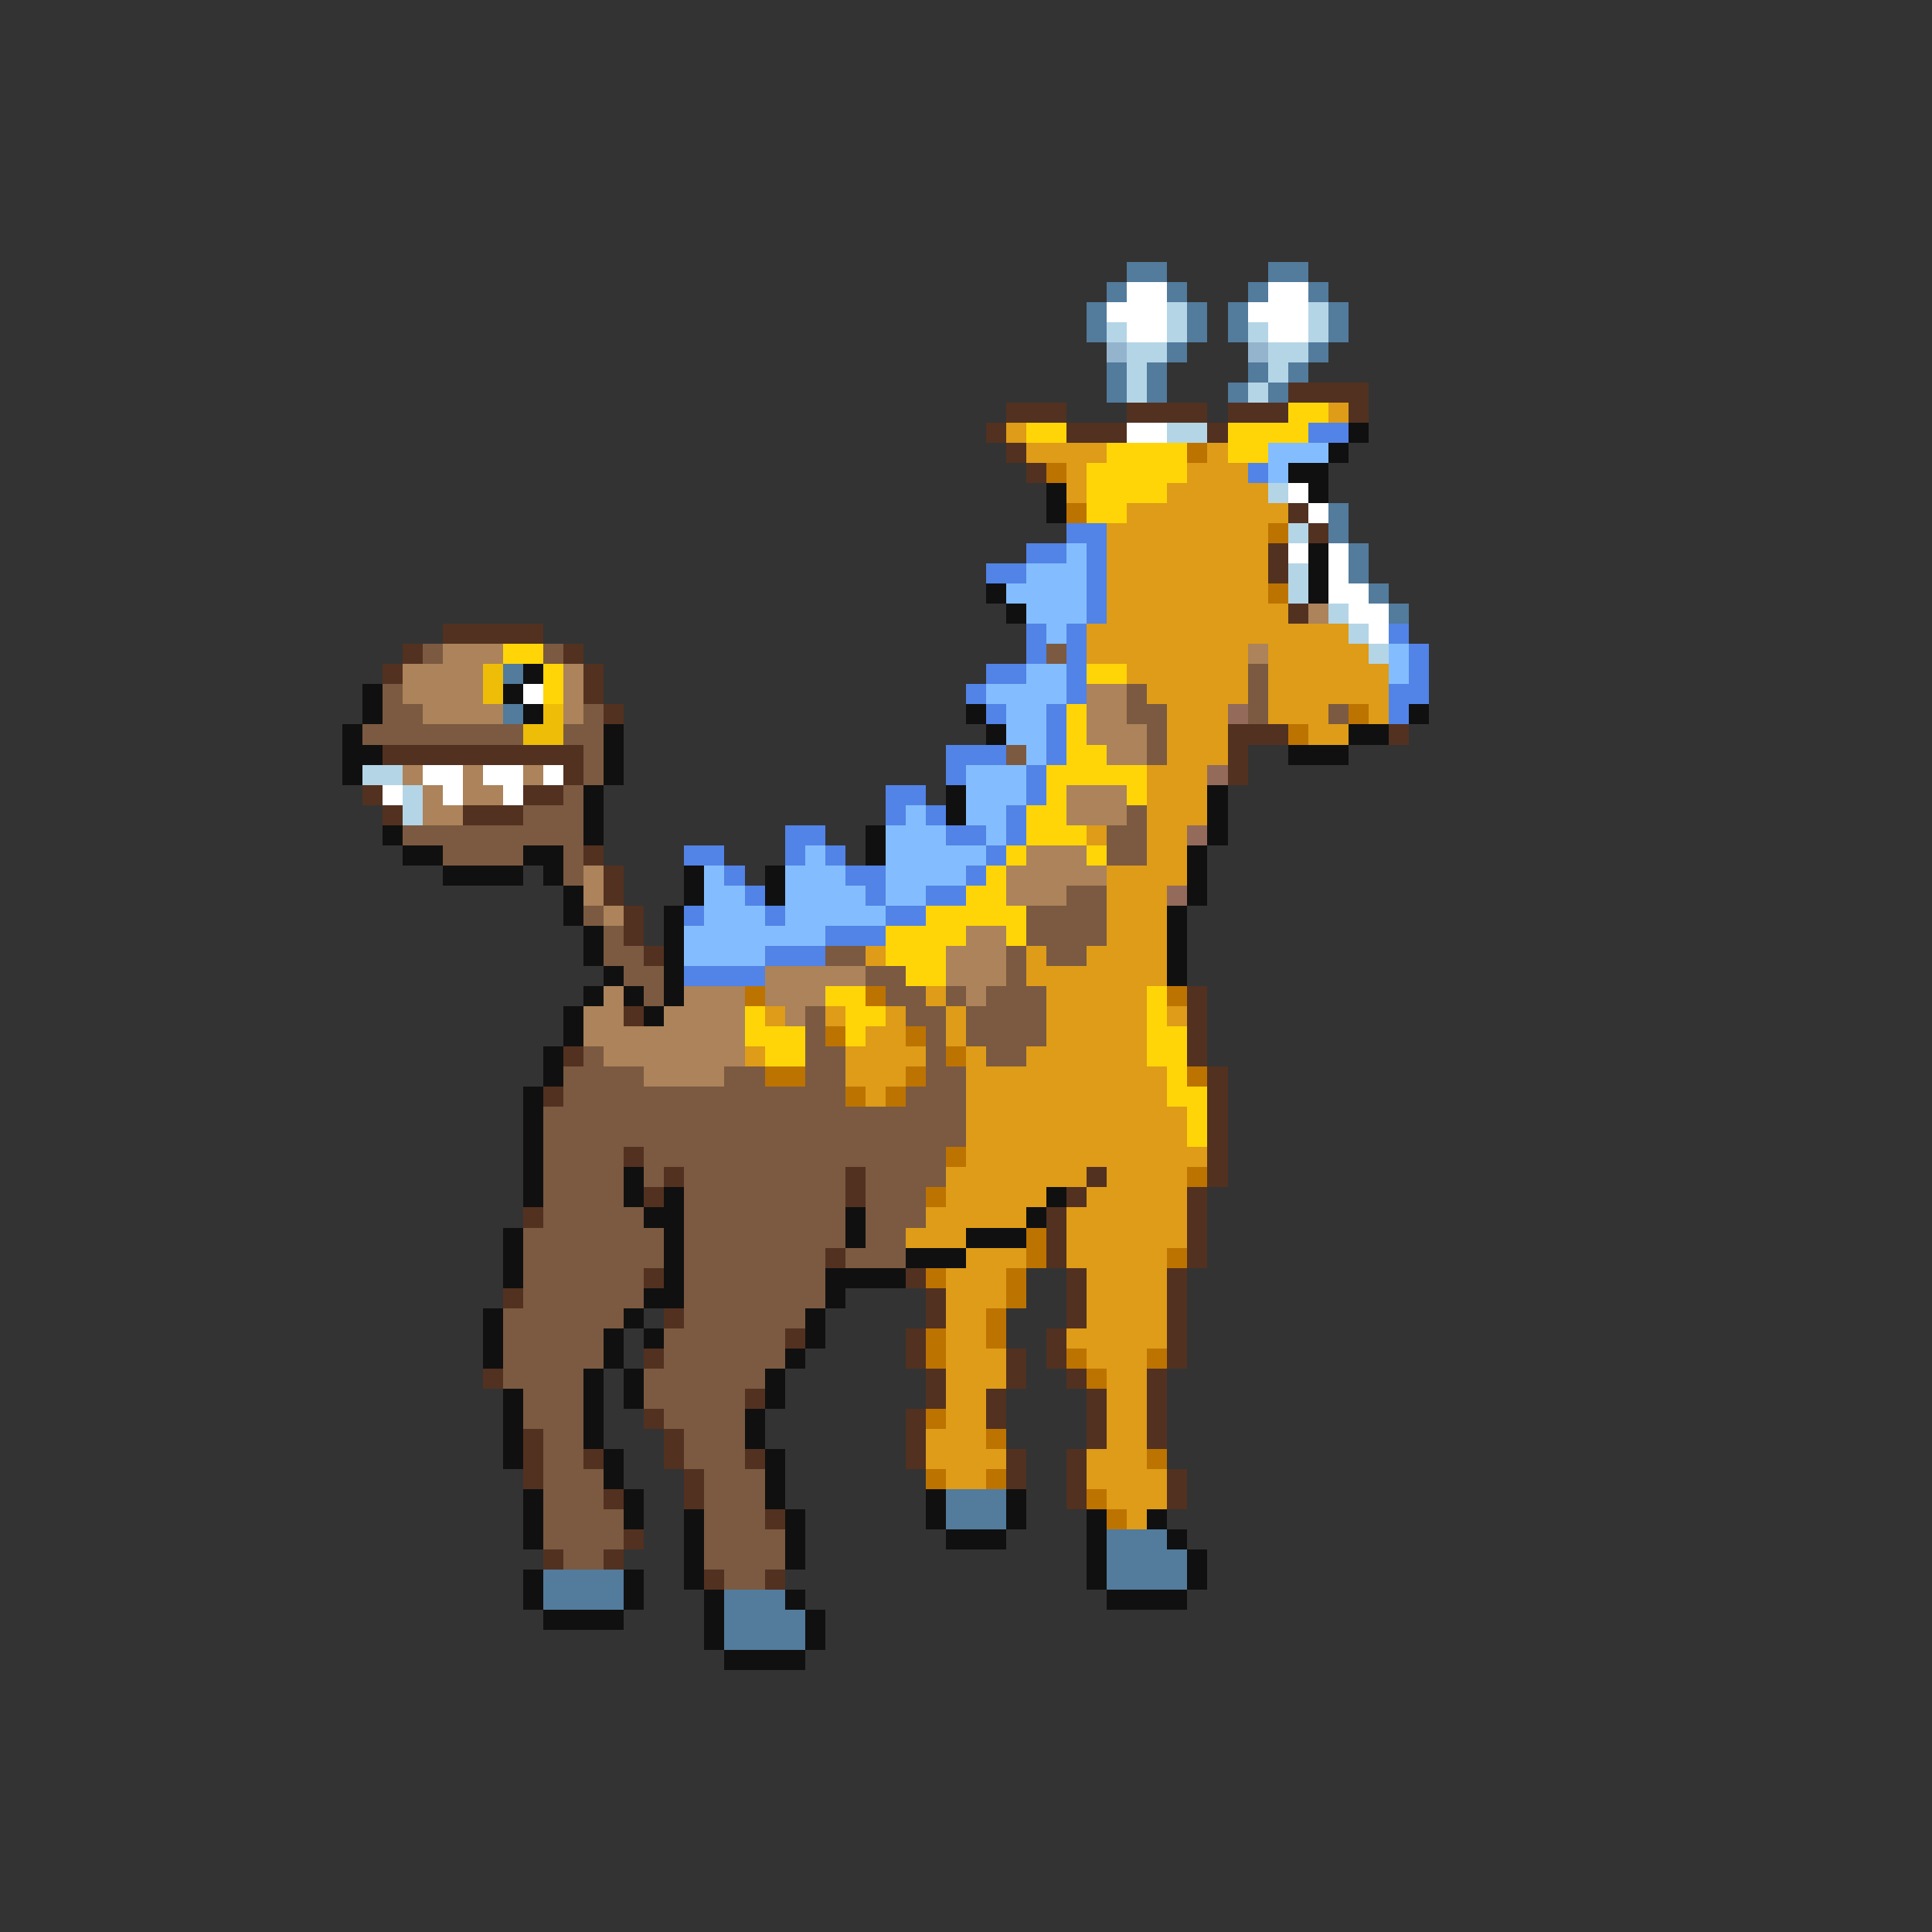 <svg xmlns="http://www.w3.org/2000/svg" viewBox="0 -0.5 96 96" shape-rendering="crispEdges">
<rect x="0" y="-0.5" width="96" height="96" fill="#333333" stroke="none"/>
<path stroke="#527b9c" d="M56 13h2M63 13h2M55 14h1M58 14h1M62 14h1M65 14h1M54 15h1M59 15h1M61 15h1M66 15h1M54 16h1M59 16h1M61 16h1M66 16h1M58 17h1M65 17h1M55 18h1M57 18h1M62 18h1M64 18h1M55 19h1M57 19h1M61 19h1M63 19h1M66 25h1M66 26h1M67 27h1M67 28h1M68 29h1M69 30h1M25 33h1M25 35h1M47 74h3M47 75h3M55 76h3M55 77h4M27 78h4M55 78h4M27 79h4M36 79h3M36 80h4M36 81h4" />
<path stroke="#ffffff" d="M56 14h2M63 14h2M55 15h3M62 15h3M56 16h2M63 16h2M56 21h2M64 24h1M65 25h1M64 27h1M66 27h1M66 28h1M66 29h2M67 30h2M68 31h1M26 34h1M21 38h2M24 38h2M27 38h1M19 39h1M22 39h1M25 39h1" />
<path stroke="#b4d5e6" d="M58 15h1M65 15h1M55 16h1M58 16h1M62 16h1M65 16h1M56 17h2M63 17h2M56 18h1M63 18h1M56 19h1M62 19h1M58 21h2M63 24h1M64 26h1M64 28h1M64 29h1M66 30h1M67 31h1M68 32h1M18 38h2M20 39h1M20 40h1" />
<path stroke="#94b4cd" d="M55 17h1M62 17h1" />
<path stroke="#523120" d="M64 19h4M50 20h3M56 20h4M61 20h3M67 20h1M49 21h1M53 21h3M60 21h1M50 22h1M51 23h1M64 25h1M65 26h1M63 27h1M63 28h1M64 30h1M22 31h5M20 32h1M28 32h1M19 33h1M29 33h1M29 34h1M30 35h1M61 36h3M69 36h1M19 37h10M61 37h1M28 38h1M61 38h1M18 39h1M26 39h2M19 40h1M23 40h3M29 42h1M30 43h1M30 44h1M31 45h1M31 46h1M32 47h1M59 49h1M31 50h1M59 50h1M59 51h1M28 52h1M59 52h1M60 53h1M27 54h1M60 54h1M60 55h1M60 56h1M31 57h1M60 57h1M33 58h1M42 58h1M54 58h1M60 58h1M32 59h1M42 59h1M53 59h1M59 59h1M26 60h1M52 60h1M59 60h1M52 61h1M59 61h1M41 62h1M52 62h1M59 62h1M32 63h1M45 63h1M53 63h1M58 63h1M25 64h1M46 64h1M53 64h1M58 64h1M33 65h1M46 65h1M53 65h1M58 65h1M39 66h1M45 66h1M52 66h1M58 66h1M32 67h1M45 67h1M50 67h1M52 67h1M58 67h1M24 68h1M46 68h1M50 68h1M53 68h1M57 68h1M37 69h1M46 69h1M49 69h1M54 69h1M57 69h1M32 70h1M45 70h1M49 70h1M54 70h1M57 70h1M26 71h1M33 71h1M45 71h1M54 71h1M57 71h1M26 72h1M29 72h1M33 72h1M37 72h1M45 72h1M50 72h1M53 72h1M26 73h1M34 73h1M50 73h1M53 73h1M58 73h1M30 74h1M34 74h1M53 74h1M58 74h1M38 75h1M31 76h1M27 77h1M30 77h1M35 78h1M38 78h1" />
<path stroke="#ffd508" d="M64 20h2M51 21h2M61 21h4M55 22h4M61 22h2M54 23h5M54 24h4M54 25h2M25 32h2M27 33h1M54 33h2M27 34h1M53 35h1M53 36h1M53 37h2M52 38h5M52 39h1M56 39h1M51 40h2M51 41h3M50 42h1M54 42h1M49 43h1M48 44h2M46 45h5M44 46h4M50 46h1M44 47h3M45 48h2M41 49h2M57 49h1M37 50h1M42 50h2M57 50h1M37 51h3M42 51h1M57 51h2M38 52h2M57 52h2M58 53h1M58 54h2M59 55h1M59 56h1" />
<path stroke="#de9c18" d="M66 20h1M50 21h1M51 22h4M60 22h1M53 23h1M59 23h3M53 24h1M58 24h5M56 25h8M55 26h8M55 27h8M55 28h8M55 29h8M55 30h9M54 31h13M54 32h8M63 32h5M56 33h6M63 33h6M57 34h5M63 34h6M58 35h3M63 35h3M68 35h1M58 36h3M65 36h2M58 37h3M57 38h3M57 39h3M57 40h3M54 41h1M57 41h2M57 42h2M55 43h4M55 44h3M55 45h3M55 46h3M43 47h1M51 47h1M54 47h4M51 48h7M46 49h1M52 49h5M38 50h1M41 50h1M44 50h1M47 50h1M52 50h5M58 50h1M43 51h2M47 51h1M52 51h5M37 52h1M42 52h4M48 52h1M51 52h6M42 53h3M48 53h10M43 54h1M48 54h10M48 55h11M48 56h11M48 57h12M47 58h7M55 58h4M47 59h5M54 59h5M46 60h5M53 60h6M45 61h3M53 61h6M48 62h3M53 62h5M47 63h3M54 63h4M47 64h3M54 64h4M47 65h2M54 65h4M47 66h2M53 66h5M47 67h3M54 67h3M47 68h3M55 68h2M47 69h2M55 69h2M47 70h2M55 70h2M46 71h3M55 71h2M46 72h4M54 72h3M47 73h2M54 73h4M55 74h3M56 75h1" />
<path stroke="#5283e6" d="M65 21h2M62 23h1M53 26h2M51 27h2M54 27h1M49 28h2M54 28h1M54 29h1M54 30h1M51 31h1M53 31h1M69 31h1M51 32h1M53 32h1M70 32h1M49 33h2M53 33h1M70 33h1M48 34h1M53 34h1M69 34h2M49 35h1M52 35h1M69 35h1M52 36h1M47 37h3M52 37h1M47 38h1M51 38h1M44 39h2M51 39h1M44 40h1M46 40h1M50 40h1M39 41h2M47 41h2M50 41h1M34 42h2M39 42h1M41 42h1M49 42h1M36 43h1M42 43h2M48 43h1M37 44h1M43 44h1M46 44h2M34 45h1M38 45h1M44 45h2M41 46h3M38 47h3M34 48h4" />
<path stroke="#101010" d="M67 21h1M66 22h1M64 23h2M52 24h1M65 24h1M52 25h1M65 27h1M65 28h1M49 29h1M65 29h1M50 30h1M26 33h1M18 34h1M25 34h1M18 35h1M26 35h1M48 35h1M70 35h1M17 36h1M30 36h1M49 36h1M67 36h2M17 37h2M30 37h1M64 37h3M17 38h1M30 38h1M29 39h1M47 39h1M60 39h1M29 40h1M47 40h1M60 40h1M19 41h1M29 41h1M43 41h1M60 41h1M20 42h2M26 42h2M43 42h1M59 42h1M22 43h4M27 43h1M34 43h1M38 43h1M59 43h1M28 44h1M34 44h1M38 44h1M59 44h1M28 45h1M33 45h1M58 45h1M29 46h1M33 46h1M58 46h1M29 47h1M33 47h1M58 47h1M30 48h1M33 48h1M58 48h1M29 49h1M31 49h1M33 49h1M28 50h1M32 50h1M28 51h1M27 52h1M27 53h1M26 54h1M26 55h1M26 56h1M26 57h1M26 58h1M31 58h1M26 59h1M31 59h1M33 59h1M52 59h1M32 60h2M42 60h1M51 60h1M25 61h1M33 61h1M42 61h1M48 61h3M25 62h1M33 62h1M45 62h3M25 63h1M33 63h1M41 63h4M32 64h2M41 64h1M24 65h1M31 65h1M40 65h1M24 66h1M30 66h1M32 66h1M40 66h1M24 67h1M30 67h1M39 67h1M29 68h1M31 68h1M38 68h1M25 69h1M29 69h1M31 69h1M38 69h1M25 70h1M29 70h1M37 70h1M25 71h1M29 71h1M37 71h1M25 72h1M30 72h1M38 72h1M30 73h1M38 73h1M26 74h1M31 74h1M38 74h1M46 74h1M50 74h1M26 75h1M31 75h1M34 75h1M39 75h1M46 75h1M50 75h1M54 75h1M57 75h1M26 76h1M34 76h1M39 76h1M47 76h3M54 76h1M58 76h1M34 77h1M39 77h1M54 77h1M59 77h1M26 78h1M31 78h1M34 78h1M54 78h1M59 78h1M26 79h1M31 79h1M35 79h1M39 79h1M55 79h4M27 80h4M35 80h1M40 80h1M35 81h1M40 81h1M36 82h4" />
<path stroke="#bd7300" d="M59 22h1M52 23h1M53 25h1M63 26h1M63 29h1M67 35h1M64 36h1M37 49h1M43 49h1M58 49h1M41 51h1M45 51h1M47 52h1M38 53h2M45 53h1M59 53h1M42 54h1M44 54h1M47 57h1M59 58h1M46 59h1M51 61h1M51 62h1M58 62h1M46 63h1M50 63h1M50 64h1M49 65h1M46 66h1M49 66h1M46 67h1M53 67h1M57 67h1M54 68h1M46 70h1M49 71h1M57 72h1M46 73h1M49 73h1M54 74h1M55 75h1" />
<path stroke="#83bdff" d="M63 22h3M63 23h1M53 27h1M51 28h3M50 29h4M51 30h3M52 31h1M69 32h1M51 33h2M69 33h1M49 34h4M50 35h2M50 36h2M51 37h1M48 38h3M48 39h3M45 40h1M48 40h2M44 41h3M49 41h1M40 42h1M44 42h5M35 43h1M39 43h3M44 43h4M35 44h2M39 44h4M44 44h2M35 45h3M39 45h5M34 46h7M34 47h4" />
<path stroke="#ac835a" d="M65 30h1M22 32h3M62 32h1M20 33h4M28 33h1M20 34h4M28 34h1M54 34h2M21 35h4M28 35h1M54 35h2M54 36h3M55 37h2M20 38h1M23 38h1M26 38h1M21 39h1M23 39h2M53 39h3M21 40h2M53 40h3M51 42h3M29 43h1M50 43h5M29 44h1M50 44h3M30 45h1M48 46h2M47 47h3M38 48h5M47 48h3M30 49h1M34 49h3M38 49h3M48 49h1M29 50h2M33 50h4M39 50h1M29 51h8M30 52h7M32 53h4" />
<path stroke="#7b5a41" d="M21 32h1M27 32h1M52 32h1M62 33h1M19 34h1M56 34h1M62 34h1M19 35h2M29 35h1M56 35h2M62 35h1M66 35h1M18 36h8M28 36h2M57 36h1M29 37h1M50 37h1M57 37h1M29 38h1M28 39h1M26 40h3M56 40h1M20 41h9M55 41h2M22 42h4M28 42h1M55 42h2M28 43h1M53 44h2M29 45h1M51 45h4M30 46h1M51 46h4M30 47h2M41 47h2M50 47h1M52 47h2M31 48h2M43 48h2M50 48h1M32 49h1M44 49h2M47 49h1M49 49h3M40 50h1M45 50h2M48 50h4M40 51h1M46 51h1M48 51h4M29 52h1M40 52h2M46 52h1M49 52h2M28 53h4M36 53h2M40 53h2M46 53h2M28 54h14M45 54h3M27 55h21M27 56h21M27 57h4M32 57h15M27 58h4M32 58h1M34 58h8M43 58h4M27 59h4M34 59h8M43 59h3M27 60h5M34 60h8M43 60h3M26 61h7M34 61h8M43 61h2M26 62h7M34 62h7M42 62h3M26 63h6M34 63h7M26 64h6M34 64h7M25 65h6M34 65h6M25 66h5M33 66h6M25 67h5M33 67h6M25 68h4M32 68h6M26 69h3M32 69h5M26 70h3M33 70h4M27 71h2M34 71h3M27 72h2M34 72h3M27 73h3M35 73h3M27 74h3M35 74h3M27 75h4M35 75h3M27 76h4M35 76h4M28 77h2M35 77h4M36 78h2" />
<path stroke="#eebd08" d="M24 33h1M24 34h1M27 35h1M26 36h2" />
<path stroke="#946a5a" d="M61 35h1M60 38h1M59 41h1M58 44h1" />
</svg>